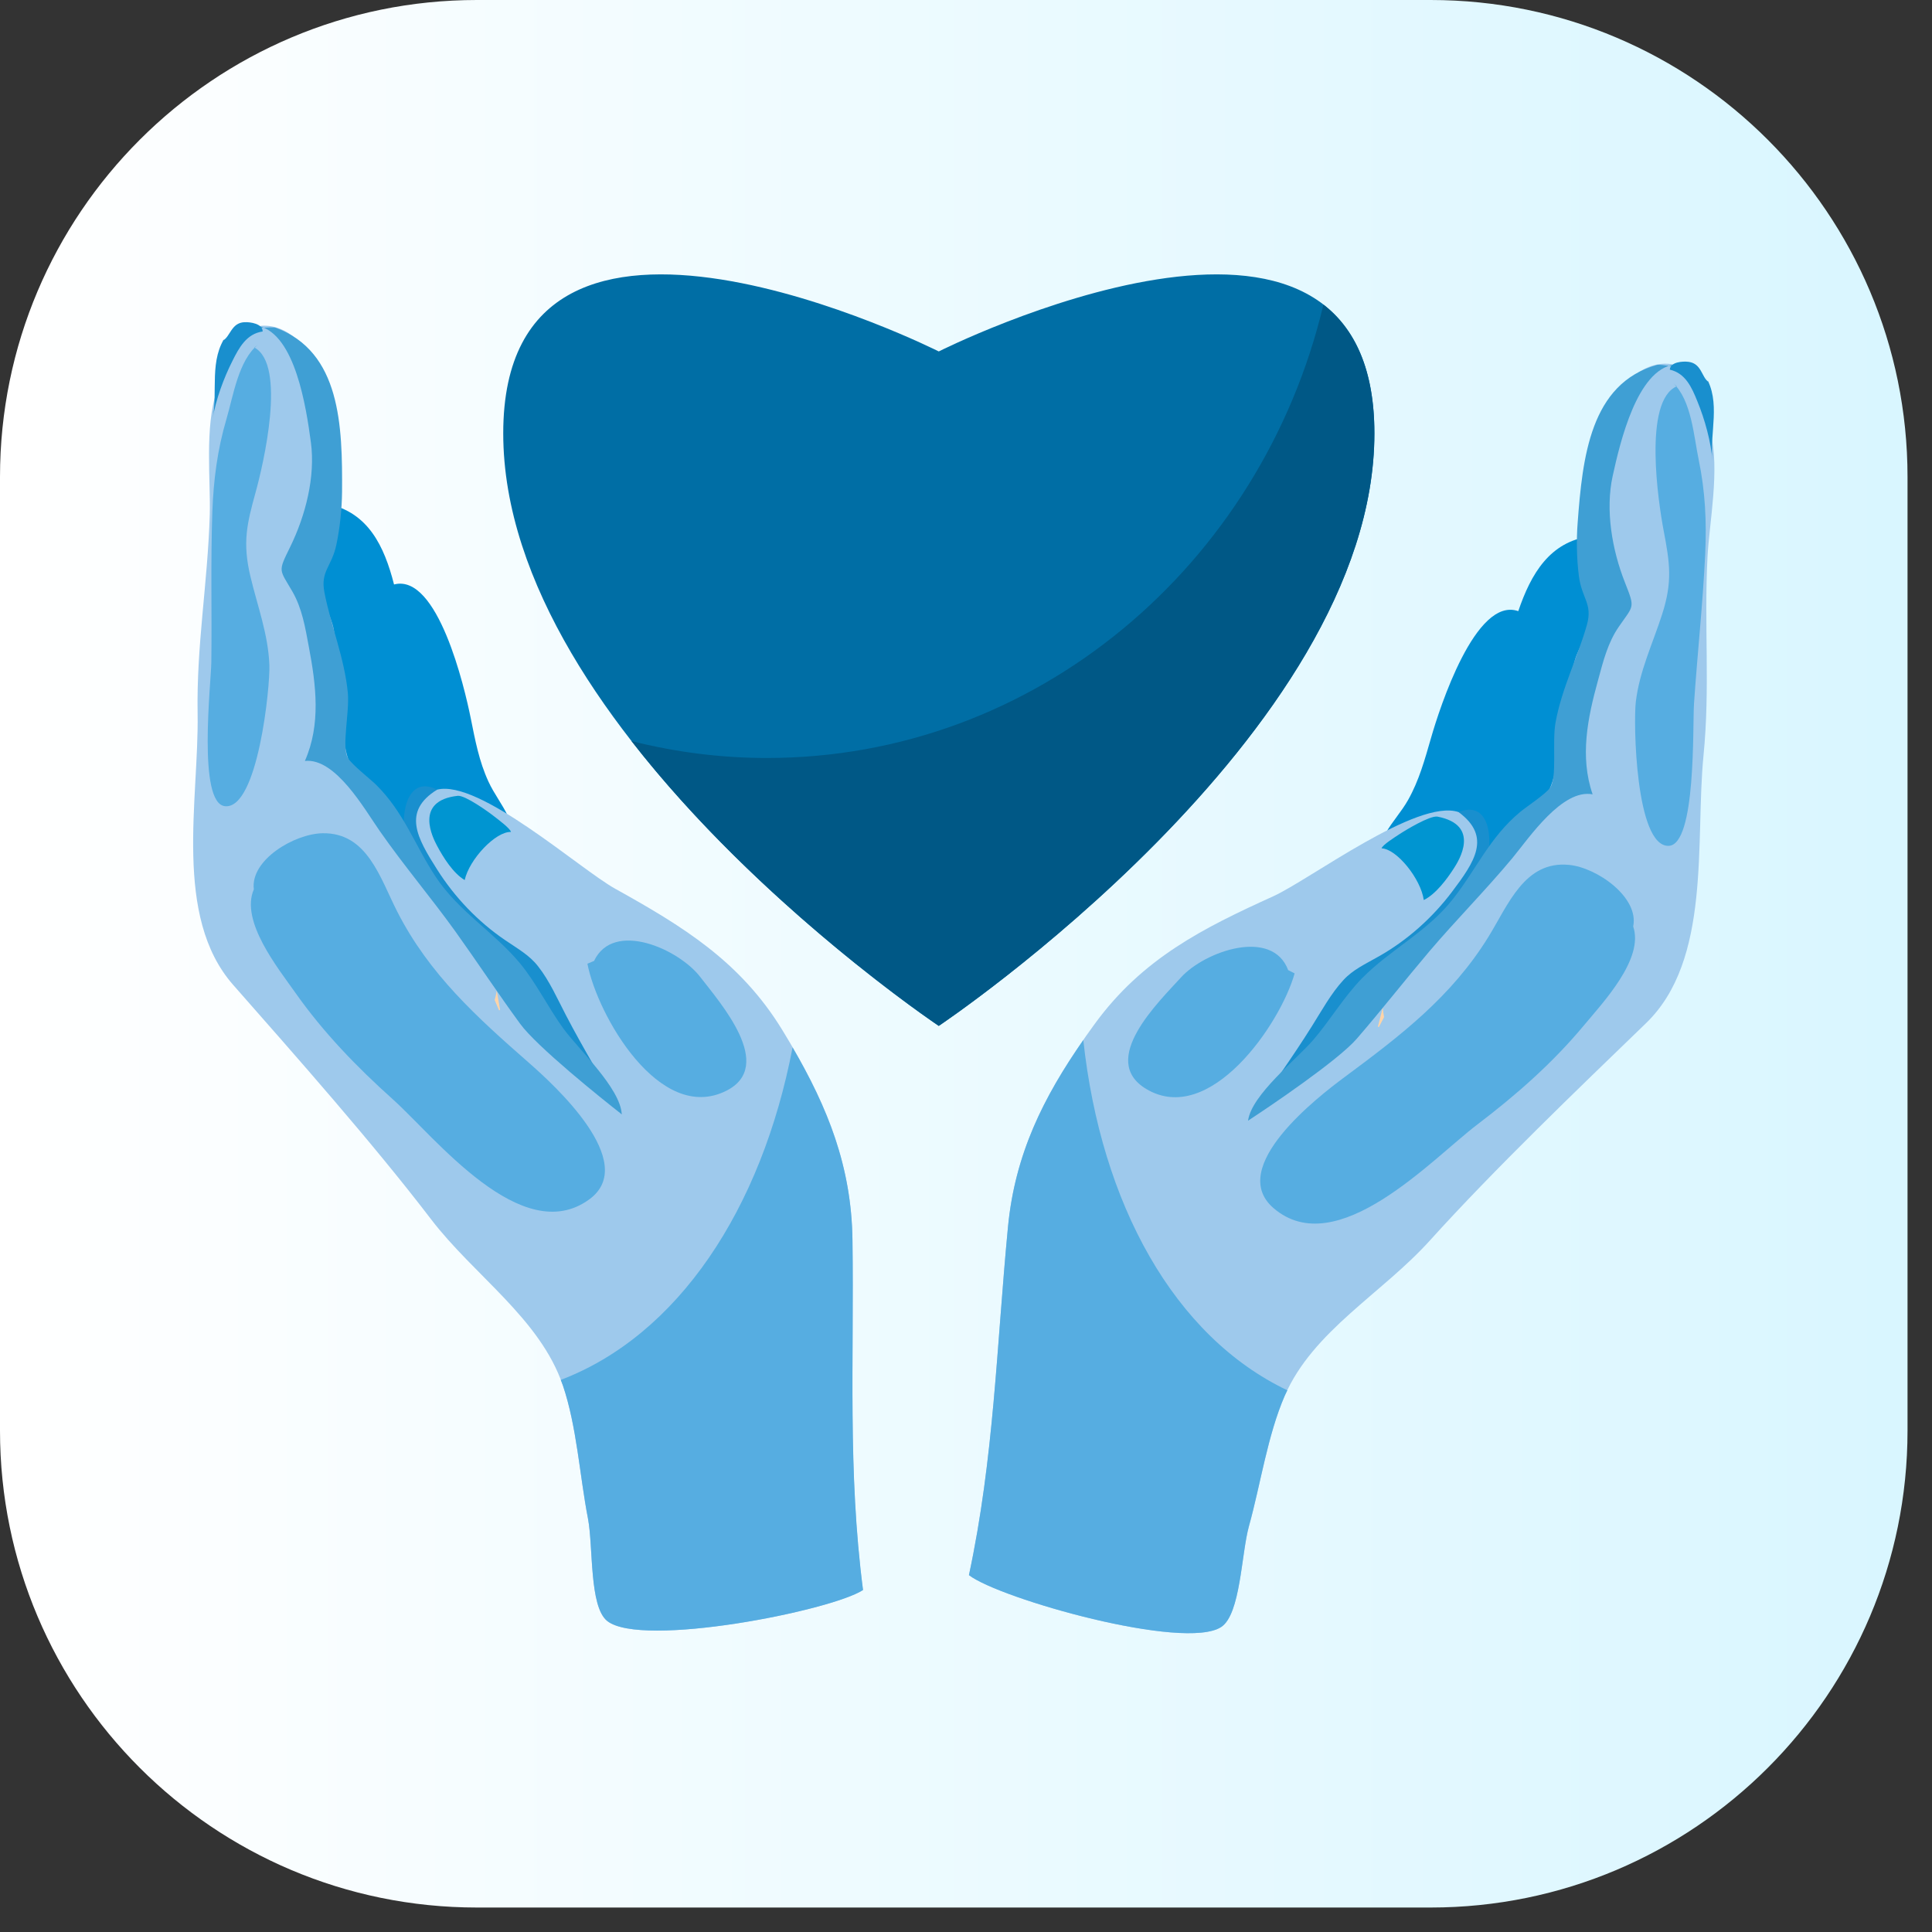 <?xml version="1.0" encoding="UTF-8" standalone="no"?>
<!DOCTYPE svg PUBLIC "-//W3C//DTD SVG 1.1//EN" "http://www.w3.org/Graphics/SVG/1.1/DTD/svg11.dtd">
<svg width="100%" height="100%" viewBox="0 0 21 21" version="1.1" xmlns="http://www.w3.org/2000/svg" xmlns:xlink="http://www.w3.org/1999/xlink" xml:space="preserve" xmlns:serif="http://www.serif.com/" style="fill-rule:evenodd;clip-rule:evenodd;stroke-linejoin:round;stroke-miterlimit:2;">
    <rect x="0" y="0" width="21" height="21" fill="#333333" stroke="none"/>
    <path d="M20.734,5.184C20.734,2.323 18.412,0 15.551,0L5.184,0C2.323,0 0,2.323 0,5.184L0,15.551C0,18.412 2.323,20.734 5.184,20.734L15.551,20.734C18.412,20.734 20.734,18.412 20.734,15.551L20.734,5.184Z" style="fill:url(#_Linear1);"/>
    <path d="M7.617,12.338L7.556,12.29L7.51,12.249C7.482,12.213 7.455,12.176 7.429,12.139C7.302,11.945 7.166,11.795 6.936,11.713C6.704,11.631 6.444,11.646 6.223,11.754C6.01,11.859 5.843,12.047 5.763,12.271C5.688,12.481 5.678,12.787 5.803,12.983C5.913,13.155 6.026,13.335 6.159,13.495L6.171,13.509C6.288,13.647 6.421,13.77 6.583,13.856C6.808,13.974 7.01,14.048 7.271,13.999C7.509,13.953 7.722,13.814 7.859,13.614C8.146,13.192 8.023,12.63 7.617,12.338Z" style="fill:rgb(255,212,168);fill-rule:nonzero;"/>
    <path d="M7.395,12.662C7.333,12.545 7.248,12.445 7.142,12.356C7.108,12.318 7.072,12.284 7.033,12.253C7.008,12.223 6.983,12.192 6.959,12.161C6.708,11.838 6.215,11.766 5.861,11.939C5.647,12.044 5.48,12.232 5.4,12.456C5.311,12.707 5.352,12.927 5.441,13.169C5.568,13.512 5.891,13.759 6.163,13.982C6.342,14.129 6.63,14.167 6.851,14.125C7.089,14.08 7.302,13.94 7.439,13.74C7.575,13.539 7.627,13.29 7.582,13.052C7.553,12.896 7.485,12.772 7.395,12.662Z" style="fill:rgb(255,212,168);fill-rule:nonzero;"/>
    <path d="M3.569,5.479C4.002,5.574 4.176,5.934 4.283,6.353C4.759,6.228 5.05,7.476 5.116,7.803C5.165,8.046 5.207,8.274 5.309,8.495C5.371,8.63 5.46,8.741 5.522,8.873C5.139,8.678 5.024,9.152 5.007,9.427C5,9.546 5.031,9.649 4.918,9.632C4.799,9.614 4.71,9.418 4.643,9.337C4.486,9.146 4.311,8.953 4.146,8.769C4.027,8.636 3.92,8.503 3.809,8.366C3.671,8.195 3.625,8.191 3.648,7.968C3.689,7.569 3.597,7.181 3.478,6.807C3.399,6.559 3.299,6.393 3.388,6.148C3.467,5.93 3.618,5.658 3.576,5.431L3.569,5.479Z" style="fill:rgb(0,143,211);fill-rule:nonzero;"/>
    <path d="M8.504,11.197C8.046,10.448 7.42,10.068 6.685,9.659C6.302,9.446 5.209,8.469 4.752,8.583C4.103,8.745 4.58,9.381 4.779,9.668C5.05,10.061 4.842,9.951 4.596,9.448C4.458,9.164 4.32,8.922 4.101,8.676C3.819,8.361 3.764,8.323 3.728,7.93C3.695,7.576 3.692,7.188 3.627,6.838C3.599,6.69 3.478,6.488 3.477,6.363C3.476,6.183 3.565,6.195 3.606,6.003C3.732,5.418 3.683,4.693 3.481,4.109C3.181,3.24 2.341,3.431 2.357,4.25C2.222,4.636 2.291,5.229 2.28,5.596C2.257,6.349 2.135,7.01 2.148,7.757C2.163,8.693 1.879,9.961 2.535,10.706C3.22,11.485 4.049,12.42 4.684,13.251C5.155,13.867 5.869,14.331 6.118,15.058C6.27,15.506 6.301,16.04 6.39,16.504C6.45,16.812 6.403,17.464 6.601,17.62C6.976,17.915 9.026,17.511 9.38,17.283C9.212,15.986 9.284,14.792 9.266,13.478C9.254,12.603 8.944,11.916 8.504,11.197Z" style="fill:rgb(158,201,236);fill-rule:nonzero;"/>
    <path d="M5.436,10.979C5.424,10.911 5.412,10.841 5.4,10.769C5.394,10.805 5.385,10.838 5.377,10.87C5.393,10.906 5.409,10.944 5.424,10.981L5.436,10.979Z" style="fill:rgb(255,212,168);fill-rule:nonzero;"/>
    <path d="M4.475,9.316C4.73,9.646 4.903,9.923 5.246,10.175C5.497,10.358 5.611,10.505 5.78,10.751C6.104,11.221 6.396,11.728 6.758,12.112C6.555,11.751 6.341,11.399 6.15,11.032C6.06,10.859 5.972,10.66 5.85,10.505C5.756,10.383 5.63,10.314 5.488,10.217C5.195,10.018 4.941,9.751 4.752,9.452C4.537,9.113 4.366,8.821 4.752,8.583C4.283,8.35 4.303,9.325 4.613,9.548L4.475,9.316Z" style="fill:rgb(25,143,206);fill-rule:nonzero;"/>
    <path d="M6.095,14.999L6.118,15.058C6.27,15.506 6.301,16.04 6.391,16.504C6.45,16.812 6.403,17.464 6.601,17.62C6.976,17.915 9.027,17.511 9.381,17.283C9.213,15.986 9.284,14.792 9.266,13.478C9.256,12.679 8.994,12.037 8.615,11.385C8.278,13.145 7.368,14.515 6.095,14.999Z" style="fill:rgb(86,173,225);fill-rule:nonzero;"/>
    <path d="M2.813,3.544C3.208,3.637 3.328,4.426 3.379,4.806C3.43,5.181 3.321,5.605 3.153,5.947C3.018,6.222 3.036,6.183 3.18,6.433C3.285,6.617 3.318,6.822 3.357,7.031C3.436,7.447 3.489,7.875 3.314,8.271C3.649,8.236 3.963,8.798 4.128,9.033C4.39,9.409 4.684,9.755 4.948,10.122C5.187,10.456 5.415,10.802 5.653,11.127C5.833,11.375 6.539,11.941 6.758,12.112C6.745,11.828 6.283,11.4 6.123,11.179C5.959,10.953 5.829,10.684 5.65,10.468C5.371,10.133 4.984,9.906 4.736,9.531C4.507,9.185 4.392,8.829 4.085,8.527C4.023,8.467 3.828,8.314 3.782,8.24C3.711,8.124 3.8,7.746 3.781,7.533C3.746,7.157 3.594,6.793 3.526,6.437C3.482,6.207 3.605,6.161 3.656,5.922C3.695,5.738 3.716,5.532 3.718,5.349C3.723,4.628 3.703,3.824 2.996,3.562C2.965,3.551 2.709,3.573 2.709,3.573L2.813,3.544Z" style="fill:rgb(63,159,212);fill-rule:nonzero;"/>
    <path d="M4.977,8.65C4.492,8.703 4.71,9.115 4.749,9.19C4.818,9.32 4.925,9.491 5.051,9.566C5.101,9.339 5.388,9.036 5.554,9.043C5.547,9.006 5.418,8.91 5.373,8.875C5.307,8.823 5.061,8.646 4.977,8.65Z" style="fill:rgb(0,149,209);fill-rule:nonzero;"/>
    <path d="M2.466,3.639C2.267,3.907 2.371,4.257 2.311,4.554C2.344,4.348 2.432,4.109 2.527,3.922C2.599,3.778 2.68,3.628 2.855,3.603C2.855,3.518 2.721,3.499 2.657,3.502C2.513,3.509 2.504,3.658 2.423,3.702L2.466,3.639Z" style="fill:rgb(25,143,206);fill-rule:nonzero;"/>
    <path d="M6.385,10.475C6.492,11.032 7.167,12.217 7.891,11.858C8.437,11.587 7.826,10.899 7.612,10.62C7.378,10.315 6.668,9.999 6.457,10.445L6.385,10.475Z" style="fill:rgb(86,173,225);fill-rule:nonzero;"/>
    <path d="M2.759,9.667C2.609,10.011 3.021,10.522 3.21,10.79C3.515,11.223 3.877,11.597 4.272,11.951C4.727,12.359 5.673,13.573 6.406,13.036C6.953,12.636 6.021,11.791 5.75,11.553C5.182,11.055 4.666,10.591 4.318,9.909C4.131,9.543 3.993,9.049 3.507,9.057C3.202,9.062 2.719,9.346 2.759,9.667Z" style="fill:rgb(86,173,225);fill-rule:nonzero;"/>
    <path d="M2.805,3.746C2.592,3.914 2.534,4.31 2.462,4.553C2.363,4.888 2.321,5.214 2.308,5.565C2.289,6.114 2.304,6.654 2.297,7.201C2.293,7.434 2.146,8.733 2.446,8.763C2.804,8.799 2.938,7.455 2.928,7.228C2.915,6.891 2.797,6.584 2.721,6.262C2.635,5.896 2.683,5.696 2.78,5.345C2.859,5.06 3.119,3.964 2.764,3.777L2.805,3.746Z" style="fill:rgb(86,173,225);fill-rule:nonzero;"/>
    <path d="M12.692,12.336C12.715,12.322 12.736,12.308 12.757,12.293L12.806,12.256C12.837,12.224 12.866,12.189 12.896,12.153C13.039,11.971 13.186,11.832 13.422,11.769C13.66,11.706 13.918,11.742 14.129,11.868C14.334,11.99 14.485,12.191 14.546,12.42C14.604,12.636 14.588,12.941 14.447,13.127C14.324,13.289 14.197,13.46 14.051,13.609L14.038,13.622C13.91,13.75 13.768,13.861 13.6,13.933C13.365,14.033 13.158,14.091 12.902,14.02C12.668,13.956 12.467,13.799 12.347,13.588C12.096,13.145 12.264,12.595 12.692,12.336Z" style="fill:rgb(255,212,168);fill-rule:nonzero;"/>
    <path d="M12.887,12.678C12.958,12.566 13.052,12.473 13.164,12.393C13.201,12.358 13.24,12.327 13.281,12.299C13.308,12.271 13.336,12.243 13.363,12.213C13.639,11.913 14.136,11.881 14.475,12.082C14.679,12.204 14.83,12.405 14.892,12.635C14.961,12.892 14.901,13.108 14.793,13.341C14.639,13.674 14.297,13.893 14.008,14.093C13.817,14.225 13.527,14.24 13.31,14.18C13.077,14.116 12.876,13.959 12.756,13.748C12.636,13.538 12.605,13.285 12.669,13.051C12.711,12.897 12.788,12.78 12.887,12.678Z" style="fill:rgb(255,212,168);fill-rule:nonzero;"/>
    <path d="M17.285,5.829C16.846,5.889 16.642,6.234 16.503,6.643C16.039,6.479 15.647,7.699 15.555,8.02C15.486,8.259 15.425,8.482 15.306,8.694C15.233,8.824 15.135,8.927 15.063,9.054C15.46,8.89 15.536,9.372 15.53,9.647C15.528,9.767 15.489,9.867 15.603,9.859C15.723,9.851 15.828,9.663 15.9,9.587C16.073,9.409 16.262,9.231 16.442,9.061C16.571,8.939 16.689,8.816 16.811,8.687C16.963,8.529 17.009,8.528 17.004,8.305C16.995,7.902 17.119,7.524 17.268,7.161C17.366,6.92 17.48,6.763 17.411,6.511C17.35,6.288 17.221,6.004 17.282,5.781L17.285,5.829Z" style="fill:rgb(0,143,211);fill-rule:nonzero;"/>
    <path d="M10.956,13.339C10.831,14.646 10.806,15.842 10.532,17.121C10.866,17.378 12.877,17.948 13.275,17.684C13.485,17.545 13.492,16.89 13.576,16.589C13.702,16.134 13.777,15.603 13.965,15.17C14.272,14.465 15.021,14.061 15.541,13.485C16.242,12.709 17.144,11.844 17.89,11.123C18.605,10.435 18.425,9.147 18.516,8.216C18.59,7.472 18.521,6.803 18.56,6.051C18.579,5.685 18.696,5.099 18.593,4.704C18.676,3.889 17.854,3.63 17.484,4.472C17.236,5.037 17.128,5.756 17.205,6.35C17.23,6.544 17.32,6.539 17.304,6.718C17.293,6.842 17.156,7.035 17.117,7.18C17.023,7.523 16.989,7.909 16.927,8.26C16.86,8.649 16.801,8.682 16.494,8.973C16.256,9.2 16.099,9.43 15.938,9.702C15.652,10.184 15.436,10.276 15.738,9.907C15.96,9.636 16.487,9.042 15.854,8.827C15.407,8.676 14.238,9.561 13.84,9.742C13.073,10.09 12.419,10.418 11.901,11.127C11.405,11.808 11.039,12.468 10.956,13.339Z" style="fill:rgb(158,201,236);fill-rule:nonzero;"/>
    <path d="M14.977,11.16C14.994,11.093 15.012,11.025 15.03,10.953C15.033,10.99 15.038,11.023 15.044,11.056C15.025,11.091 15.007,11.127 14.988,11.163L14.977,11.16Z" style="fill:rgb(255,212,168);fill-rule:nonzero;"/>
    <path d="M16.07,9.581C15.788,9.889 15.594,10.151 15.232,10.373C14.966,10.536 14.841,10.673 14.652,10.905C14.291,11.346 13.959,11.829 13.566,12.181C13.798,11.838 14.041,11.504 14.26,11.154C14.364,10.989 14.468,10.798 14.602,10.653C14.707,10.539 14.837,10.481 14.986,10.396C15.295,10.222 15.57,9.976 15.783,9.693C16.024,9.373 16.219,9.096 15.854,8.827C16.34,8.633 16.24,9.603 15.914,9.8L16.07,9.581Z" style="fill:rgb(25,143,206);fill-rule:nonzero;"/>
    <path d="M13.993,15.112L13.965,15.17C13.777,15.603 13.702,16.134 13.575,16.589C13.492,16.89 13.485,17.544 13.275,17.684C12.877,17.948 10.866,17.378 10.532,17.121C10.805,15.842 10.831,14.646 10.956,13.339C11.032,12.543 11.344,11.925 11.775,11.305C11.968,13.087 12.763,14.526 13.993,15.112Z" style="fill:rgb(86,173,225);fill-rule:nonzero;"/>
    <path d="M18.195,3.963C17.795,4.023 17.611,4.8 17.529,5.174C17.448,5.544 17.522,5.976 17.662,6.33C17.774,6.616 17.76,6.574 17.596,6.812C17.475,6.987 17.426,7.189 17.37,7.394C17.257,7.803 17.17,8.224 17.311,8.634C16.981,8.571 16.622,9.105 16.439,9.327C16.146,9.679 15.826,10 15.533,10.345C15.267,10.659 15.012,10.985 14.748,11.29C14.549,11.522 13.8,12.029 13.566,12.181C13.603,11.899 14.098,11.511 14.275,11.303C14.457,11.091 14.609,10.833 14.805,10.633C15.11,10.322 15.515,10.127 15.792,9.773C16.049,9.447 16.192,9.101 16.523,8.826C16.589,8.771 16.797,8.634 16.848,8.564C16.928,8.454 16.87,8.071 16.907,7.86C16.972,7.487 17.153,7.137 17.25,6.788C17.312,6.562 17.194,6.506 17.162,6.264C17.138,6.077 17.134,5.871 17.148,5.688C17.201,4.97 17.286,4.169 18.012,3.966C18.044,3.957 18.298,4 18.298,4L18.195,3.963Z" style="fill:rgb(63,159,212);fill-rule:nonzero;"/>
    <path d="M15.623,8.876C16.103,8.968 15.852,9.361 15.807,9.432C15.728,9.556 15.607,9.718 15.476,9.783C15.444,9.553 15.182,9.227 15.017,9.221C15.027,9.184 15.163,9.099 15.21,9.068C15.281,9.021 15.54,8.865 15.623,8.876Z" style="fill:rgb(0,149,209);fill-rule:nonzero;"/>
    <path d="M18.535,4.086C18.711,4.369 18.579,4.709 18.614,5.011C18.598,4.802 18.53,4.557 18.45,4.363C18.39,4.214 18.322,4.057 18.15,4.018C18.156,3.933 18.291,3.925 18.354,3.933C18.498,3.952 18.495,4.102 18.572,4.152L18.535,4.086Z" style="fill:rgb(25,143,206);fill-rule:nonzero;"/>
    <path d="M14.072,10.58C13.92,11.127 13.15,12.252 12.458,11.836C11.935,11.521 12.601,10.885 12.837,10.624C13.095,10.34 13.828,10.082 14.002,10.545L14.072,10.58Z" style="fill:rgb(86,173,225);fill-rule:nonzero;"/>
    <path d="M17.752,10.07C17.873,10.425 17.42,10.9 17.211,11.152C16.871,11.559 16.48,11.902 16.058,12.223C15.571,12.592 14.53,13.725 13.842,13.131C13.33,12.688 14.327,11.921 14.617,11.706C15.224,11.256 15.776,10.835 16.178,10.184C16.394,9.835 16.572,9.353 17.055,9.401C17.359,9.43 17.818,9.754 17.752,10.07Z" style="fill:rgb(86,173,225);fill-rule:nonzero;"/>
    <path d="M18.187,4.165C18.386,4.349 18.412,4.749 18.464,4.997C18.535,5.339 18.551,5.667 18.535,6.017C18.509,6.567 18.45,7.104 18.413,7.65C18.397,7.882 18.439,9.189 18.136,9.194C17.777,9.201 17.753,7.851 17.781,7.625C17.822,7.29 17.965,6.994 18.066,6.679C18.182,6.321 18.15,6.118 18.082,5.761C18.027,5.47 17.857,4.357 18.226,4.199L18.187,4.165Z" style="fill:rgb(86,173,225);fill-rule:nonzero;"/>
    <path d="M14.939,4.71C14.939,7.983 10.204,11.151 10.204,11.151C10.204,11.151 5.47,7.983 5.47,4.71C5.47,1.437 10.204,3.82 10.204,3.82C10.204,3.82 14.939,1.437 14.939,4.71Z" style="fill:rgb(0,110,165);fill-rule:nonzero;"/>
    <path d="M14.385,3.311C13.712,6.141 11.26,8.239 8.336,8.239C7.829,8.239 7.336,8.174 6.864,8.055C8.261,9.851 10.204,11.151 10.204,11.151C10.204,11.151 14.939,7.983 14.939,4.711C14.939,4.013 14.723,3.573 14.385,3.311Z" style="fill:rgb(0,88,134);fill-rule:nonzero;"/>
    <defs>
        <linearGradient id="_Linear1" x1="0" y1="0" x2="1" y2="0" gradientUnits="userSpaceOnUse" gradientTransform="matrix(20.734,0,0,20.734,0,10.367)"><stop offset="0" style="stop-color:white;stop-opacity:1"/><stop offset="1" style="stop-color:rgb(217,246,255);stop-opacity:1"/></linearGradient>
    </defs>
</svg>
